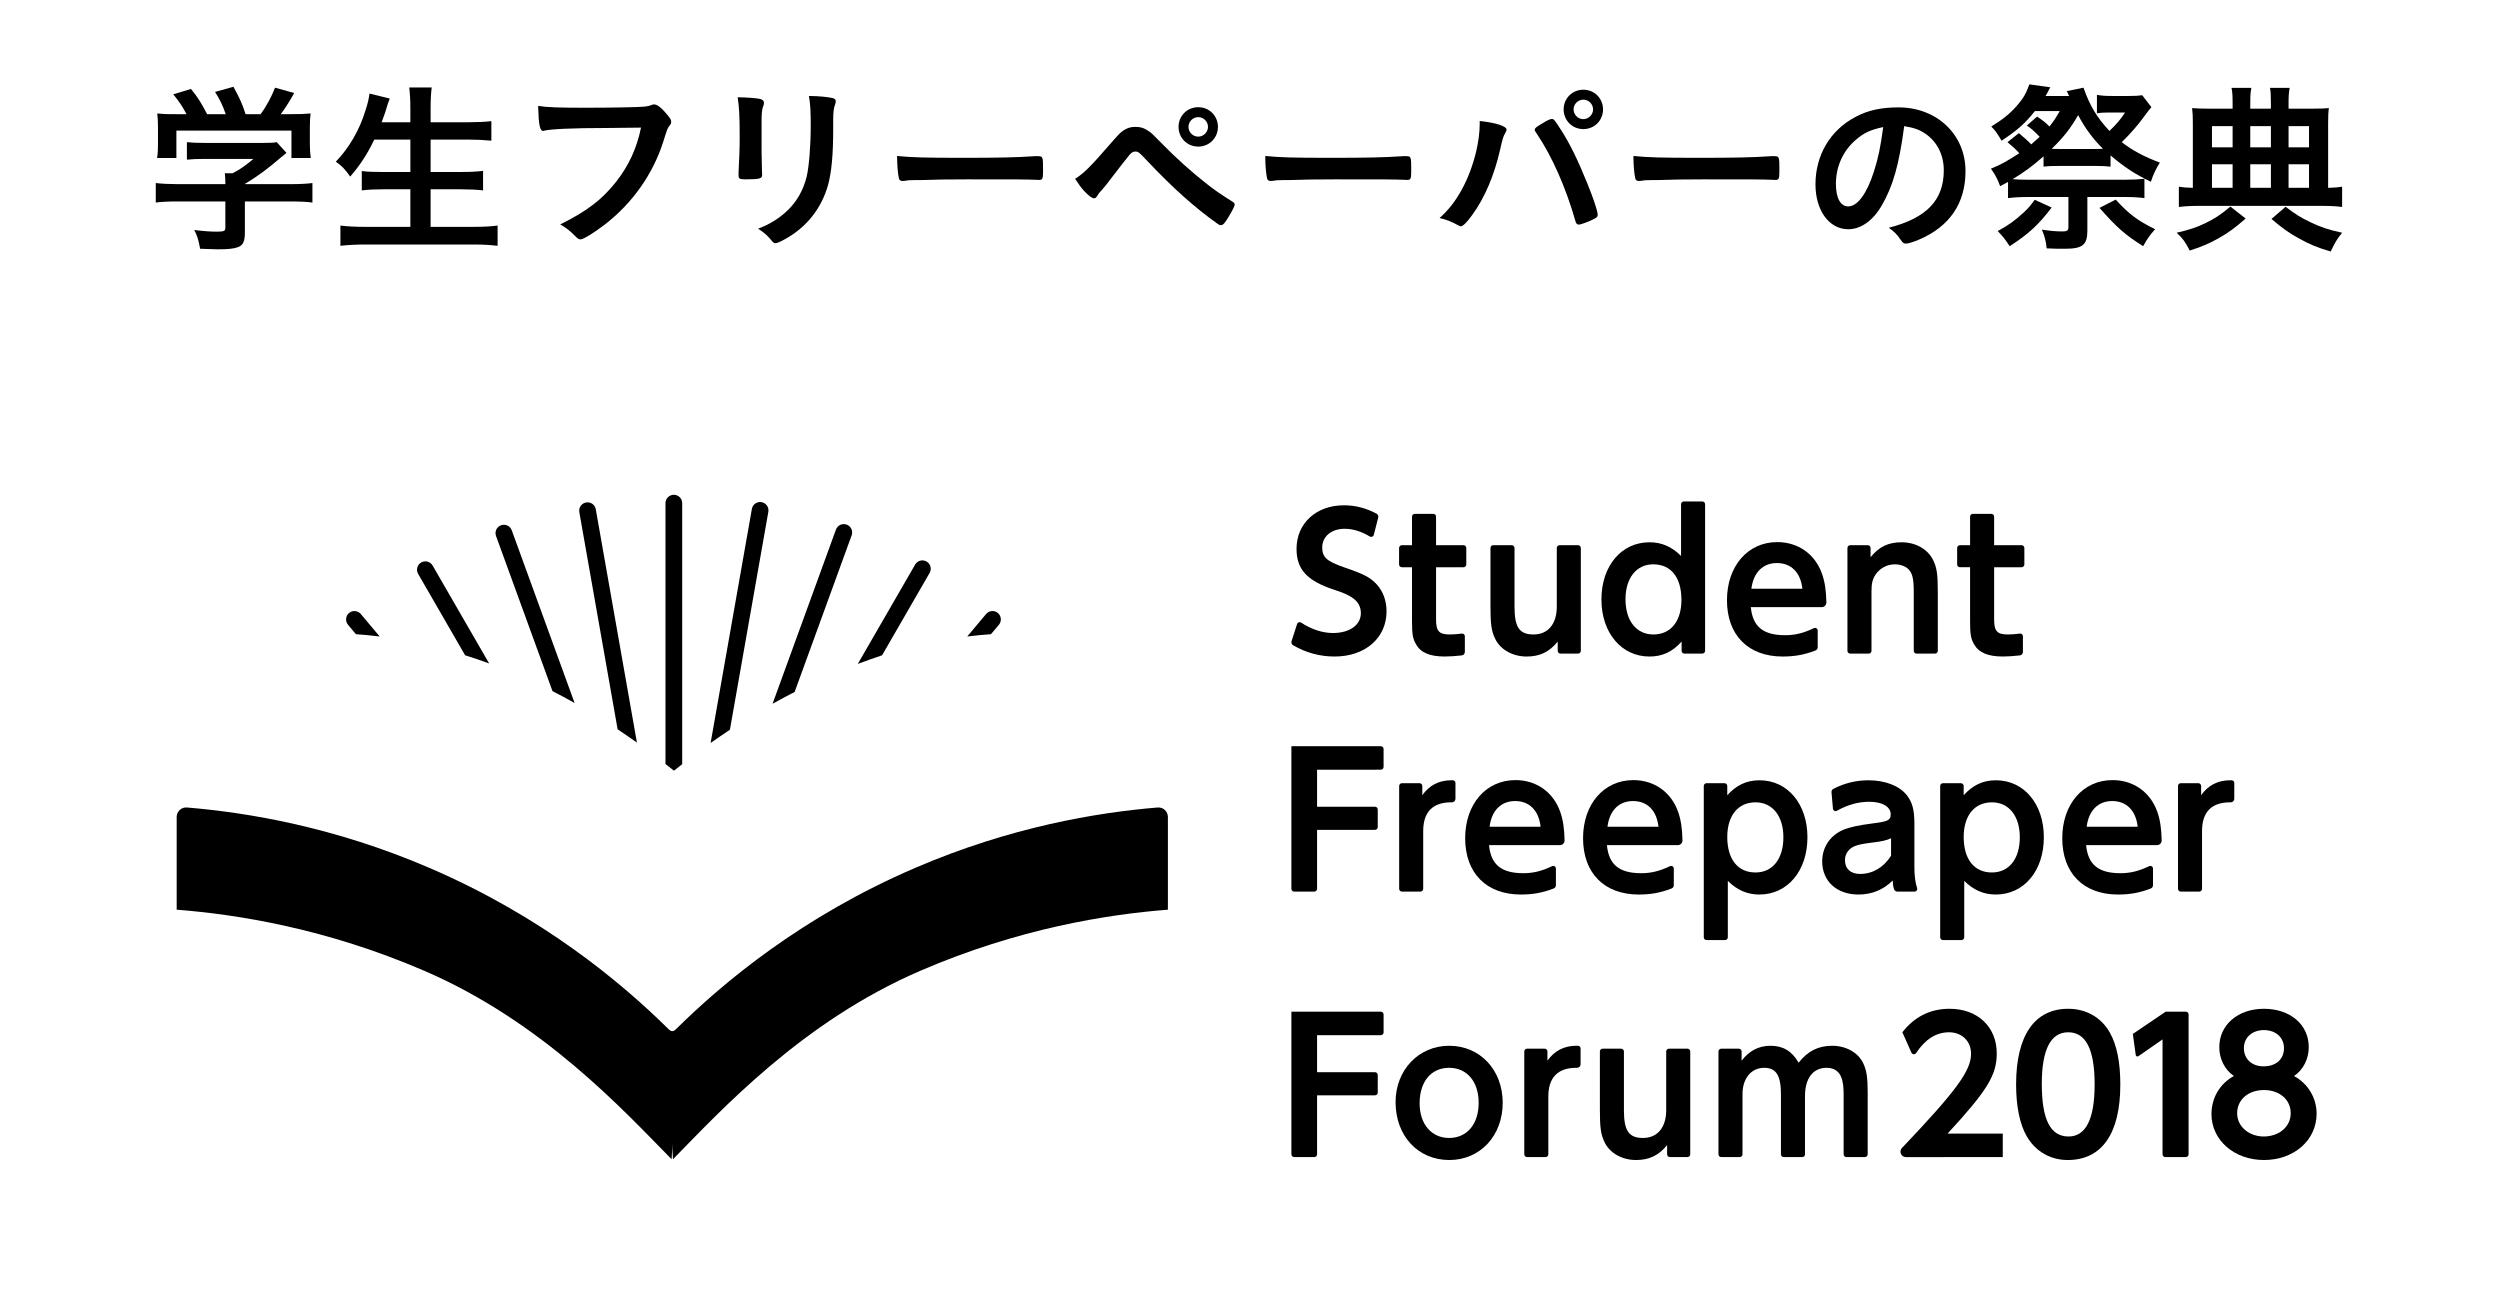 <?xml version="1.0" encoding="utf-8"?>
<!-- Generator: Adobe Illustrator 22.1.0, SVG Export Plug-In . SVG Version: 6.00 Build 0)  -->
<svg version="1.1" id="レイヤー_1" xmlns="http://www.w3.org/2000/svg" xmlns:xlink="http://www.w3.org/1999/xlink" x="0px"
	 y="0px" viewBox="0 0 327 170" enable-background="new 0 0 327 170" xml:space="preserve">
<g id="レイヤー_1_1_">
</g>
<g id="レイヤー_2_1_">
</g>
<g id="レイヤー_5">
</g>
<g id="レイヤー_4">
</g>
<g id="レイヤー_3">
</g>
<g id="レイヤー_7">
</g>
<g id="レイヤー_9">
	<g>
		<g>
			<g>
				<g>
					<path d="M75.775,66.989l5.009,28.405c0.836,0.555,1.678,1.134,2.526,1.739l-5.382-30.523
						c-0.105-0.595-0.671-0.992-1.266-0.887C76.067,65.828,75.67,66.394,75.775,66.989"/>
					<path d="M64.88,70.106l7.386,20.293c0.95,0.483,1.917,1.007,2.893,1.554l-8.224-22.595
						c-0.206-0.567-0.834-0.86-1.401-0.653h-0C64.966,68.911,64.674,69.538,64.88,70.106"/>
					<path d="M54.693,75.067l6.145,10.644c1.02,0.32,2.068,0.674,3.142,1.068l-7.393-12.806
						c-0.302-0.523-0.971-0.702-1.493-0.4l-0,0C54.57,73.876,54.391,74.544,54.693,75.067"/>
					<path d="M45.656,80.181l-0,0c-0.462,0.388-0.523,1.077-0.135,1.54l1.034,1.232
						c0.95,0.065,1.988,0.162,3.107,0.301l-2.466-2.938C46.807,79.854,46.118,79.793,45.656,80.181"/>
					<path d="M130.52,80.181l0,0c0.463,0.388,0.523,1.077,0.135,1.54l-1.034,1.232
						c-0.95,0.065-1.988,0.162-3.107,0.301l2.466-2.938C129.369,79.854,130.058,79.793,130.52,80.181"/>
					<g>
						<path d="M101.049,92.055c0.972-0.543,1.935-1.059,2.889-1.546l7.458-20.489
							c0.206-0.568-0.086-1.195-0.654-1.401h-0c-0.567-0.206-1.194,0.086-1.401,0.653L101.049,92.055z"/>
					</g>
					<g>
						<path d="M92.948,97.18c0.845-0.599,1.687-1.173,2.524-1.726l5.026-28.507
							c0.105-0.595-0.292-1.161-0.887-1.266c-0.594-0.105-1.161,0.292-1.266,0.886L92.948,97.18z"/>
					</g>
					<path d="M89.232,99.956V65.812c0-0.603-0.489-1.093-1.093-1.093h-0.001c-0.604,0-1.093,0.489-1.093,1.093V99.932
						c0.369,0.29,0.737,0.572,1.108,0.873C88.513,100.513,88.872,100.238,89.232,99.956"/>
					<g>
						<path d="M112.198,86.844c1.08-0.41,2.142-0.788,3.178-1.132l6.219-10.773
							c0.302-0.523,0.123-1.191-0.4-1.493l-0.001-0c-0.523-0.302-1.191-0.123-1.493,0.4L112.198,86.844z"/>
					</g>
				</g>
				<g>
					<path d="M87.847,151.631c-6.227-6.329-16.856-17.981-32.377-24.663c-12.819-5.518-24.381-7.358-32.361-7.981
						l-0-12.128c-0-0.726,0.618-1.3,1.341-1.239c7.966,0.661,19.226,2.537,31.665,7.878
						c14.844,6.373,25.165,15.014,31.369,21.152c0.372,0.369,0.969,0.369,1.341,0"/>
					<path d="M88.022,151.631c6.227-6.329,16.856-17.981,32.377-24.663c12.819-5.518,24.381-7.358,32.361-7.981
						l0-12.128c0-0.726-0.618-1.3-1.341-1.239c-7.966,0.661-19.226,2.537-31.665,7.878
						c-14.844,6.373-25.166,15.014-31.369,21.152c-0.372,0.369-0.969,0.369-1.341,0"/>
				</g>
			</g>
			<g>
				<g>
					<path d="M174.568,85.874c-1.952,0-3.777-0.507-5.435-1.481c-0.182-0.107-0.262-0.329-0.197-0.53l0.724-2.244
						c0.07-0.216,0.326-0.309,0.516-0.185c1.387,0.905,2.823,1.365,4.178,1.365c2.169,0,3.647-1.048,3.647-2.598
						c0-1.668-1.383-2.383-3.457-3.05c-3.646-1.192-4.957-2.717-4.957-5.363c0-3.336,2.574-5.696,6.196-5.696
						c1.466,0,2.867,0.351,4.266,1.092c0.184,0.097,0.274,0.312,0.223,0.513l-0.58,2.267
						c-0.058,0.225-0.316,0.332-0.515,0.212c-1.108-0.668-2.213-1.011-3.299-1.011
						c-1.716,0-2.931,1.002-2.931,2.432c0,1.286,0.572,1.811,2.836,2.598c2.717,0.929,3.48,1.358,4.314,2.264
						c0.882,0.977,1.263,2.24,1.263,3.503C181.361,83.443,178.572,85.874,174.568,85.874"/>
					<g>
						<path d="M187.837,74.195v6.864c0,1.501,0.405,1.93,1.787,1.93c0.439,0,0.944-0.033,1.585-0.114
							c0.208-0.026,0.394,0.135,0.394,0.345v2.056c0,0.231-0.174,0.427-0.404,0.452
							c-0.836,0.091-1.58,0.145-2.218,0.145c-1.954,0-3.146-0.5-3.765-1.597c-0.429-0.739-0.524-1.335-0.524-3.05
							v-7.031h-1.328c-0.201,0-0.364-0.163-0.364-0.364v-2.155c0-0.201,0.163-0.364,0.364-0.364h1.328v-3.736
							c0-0.201,0.163-0.364,0.364-0.364h2.417c0.201,0,0.364,0.163,0.364,0.364v3.736h3.591
							c0.201,0,0.364,0.163,0.364,0.364v2.155c0,0.201-0.163,0.364-0.364,0.364L187.837,74.195L187.837,74.195z"/>
					</g>
					<g>
						<path d="M203.748,85.128v-1.208c-1.12,1.382-2.359,1.954-4.075,1.954c-1.811,0-3.433-0.906-4.099-2.312
							c-0.501-1.025-0.62-1.907-0.62-4.267v-7.619c0-0.201,0.163-0.364,0.364-0.364h2.417
							c0.201,0,0.364,0.163,0.364,0.364v7.691c0,2.692,0.643,3.622,2.502,3.622c1.883,0,3.027-1.382,3.027-3.622
							v-7.691c0-0.201,0.163-0.364,0.364-0.364h2.417c0.201,0,0.364,0.163,0.364,0.364v13.452
							c0,0.201-0.163,0.364-0.364,0.364h-2.298C203.911,85.492,203.748,85.329,203.748,85.128z"/>
					</g>
					<path d="M219.954,85.127V83.919c-1.215,1.358-2.526,1.955-4.218,1.955c-3.646,0-6.269-3.099-6.269-7.46
						c0-4.386,2.599-7.484,6.292-7.484c1.573,0,2.907,0.572,4.123,1.787v-6.761c0-0.201,0.163-0.364,0.364-0.364
						h2.417c0.201,0,0.364,0.163,0.364,0.364v19.171c0,0.201-0.163,0.364-0.364,0.364h-2.345
						C220.118,85.492,219.954,85.329,219.954,85.127z M216.237,73.814c-2.192,0-3.622,1.787-3.622,4.576
						c0,2.813,1.43,4.6,3.646,4.6c2.264,0,3.67-1.716,3.67-4.528C219.931,75.53,218.572,73.814,216.237,73.814"
						/>
					<path d="M229.009,79.415c0.238,2.55,1.621,3.67,4.48,3.67c1.3,0,2.392-0.267,3.767-0.92
						c0.231-0.11,0.499,0.057,0.499,0.313v2.18c0,0.187-0.115,0.357-0.289,0.425
						c-1.45,0.56-2.721,0.791-4.287,0.791c-4.528,0-7.292-2.812-7.292-7.365c0-4.456,2.717-7.602,6.577-7.602
						c2.742,0,4.958,1.573,5.863,4.17c0.358,1.011,0.53,2.171,0.565,3.709c0.008,0.344-0.271,0.629-0.615,0.629
						H229.009z M232.417,73.647c-1.835,0-3.074,1.239-3.336,3.36h6.673C235.516,74.886,234.299,73.647,232.417,73.647
						"/>
					<g>
						<path d="M250.684,85.492c-0.201,0-0.364-0.163-0.364-0.364v-7.691c0-1.644-0.167-2.407-0.62-2.907
							c-0.405-0.453-1.097-0.715-1.884-0.715c-1,0-1.954,0.524-2.502,1.358
							c-0.405,0.62-0.524,1.168-0.524,2.264v7.691c0,0.201-0.163,0.364-0.364,0.364h-2.417
							c-0.201,0-0.364-0.163-0.364-0.364V71.676c0-0.201,0.163-0.364,0.364-0.364h2.299
							c0.201,0,0.364,0.163,0.364,0.364v1.208c1.119-1.382,2.335-1.954,4.051-1.954
							c1.835,0,3.408,0.882,4.123,2.312c0.5,1.001,0.62,1.883,0.62,4.266v7.62
							c0,0.201-0.163,0.364-0.364,0.364C253.101,85.492,250.684,85.492,250.684,85.492z"/>
					</g>
					<g>
						<path d="M260.833,74.195v6.864c0,1.501,0.405,1.93,1.787,1.93c0.439,0,0.944-0.033,1.584-0.114
							c0.208-0.026,0.394,0.135,0.394,0.345v2.056c0,0.231-0.174,0.427-0.404,0.452
							c-0.835,0.091-1.58,0.144-2.218,0.144c-1.954,0-3.146-0.5-3.765-1.597
							c-0.429-0.739-0.524-1.335-0.524-3.05v-7.031h-1.328c-0.201,0-0.364-0.163-0.364-0.364V71.676
							c0-0.201,0.163-0.364,0.364-0.364h1.328v-3.736c0-0.201,0.163-0.364,0.364-0.364h2.417
							c0.201,0,0.364,0.163,0.364,0.364v3.736h3.591c0.201,0,0.364,0.163,0.364,0.364v2.155
							c0,0.201-0.163,0.364-0.364,0.364h-3.591V74.195z"/>
					</g>
				</g>
				<g>
					<g>
						<path d="M172.273,100.678v4.839h7.572c0.201,0,0.364,0.163,0.364,0.364v2.298c0,0.201-0.163,0.364-0.364,0.364
							h-7.572v7.715c0,0.201-0.163,0.364-0.364,0.364h-2.631c-0.201,0-0.364-0.163-0.364-0.364V97.604h11.695
							c0.201,0,0.364,0.163,0.364,0.364v2.345c0,0.201-0.163,0.364-0.364,0.364
							C180.608,100.678,172.273,100.678,172.273,100.678z"/>
					</g>
					<path d="M189.826,104.944c-2.431,0-3.671,1.263-3.671,3.765v7.548c0,0.201-0.163,0.364-0.364,0.364h-2.417
						c-0.201,0-0.364-0.163-0.364-0.364v-13.452c0-0.201,0.163-0.364,0.364-0.364h2.299
						c0.201,0,0.364,0.163,0.364,0.364v1.208c0.929-1.311,2.192-1.954,3.813-1.954c0.066,0,0.124,0,0.185,0.002
						c0.189,0.004,0.339,0.16,0.339,0.348v2.079c0,0.252-0.203,0.455-0.455,0.455
						C189.892,104.944,189.861,104.944,189.826,104.944"/>
					<path d="M194.766,110.545c0.238,2.55,1.621,3.67,4.48,3.67c1.301,0,2.391-0.267,3.768-0.921
						c0.231-0.11,0.499,0.057,0.499,0.313v2.181c0,0.187-0.115,0.357-0.289,0.425
						c-1.45,0.56-2.722,0.791-4.287,0.791c-4.529,0-7.293-2.812-7.293-7.365c0-4.456,2.717-7.602,6.577-7.602
						c2.742,0,4.958,1.573,5.863,4.17c0.357,1.011,0.529,2.171,0.564,3.709c0.008,0.344-0.27,0.629-0.615,0.629
						h-9.268V110.545z M198.174,104.777c-1.835,0-3.074,1.239-3.336,3.36h6.673
						C201.272,106.016,200.057,104.777,198.174,104.777"/>
					<path d="M210.186,110.545c0.238,2.55,1.621,3.67,4.48,3.67c1.301,0,2.391-0.267,3.768-0.92
						c0.231-0.11,0.499,0.057,0.499,0.313v2.181c0,0.187-0.115,0.357-0.289,0.425
						c-1.45,0.56-2.722,0.791-4.287,0.791c-4.529,0-7.293-2.812-7.293-7.365c0-4.456,2.717-7.602,6.577-7.602
						c2.742,0,4.958,1.573,5.863,4.17c0.357,1.011,0.529,2.171,0.564,3.709c0.008,0.344-0.271,0.629-0.615,0.629
						h-9.268V110.545z M213.594,104.777c-1.835,0-3.074,1.239-3.336,3.36h6.673
						C216.692,106.016,215.476,104.777,213.594,104.777"/>
					<path d="M230.122,117.004c-1.573,0-2.908-0.573-4.123-1.788v7.382c0,0.201-0.163,0.364-0.364,0.364h-2.418
						c-0.201,0-0.364-0.163-0.364-0.364v-19.792c0-0.201,0.163-0.364,0.364-0.364h2.345
						c0.201,0,0.364,0.163,0.364,0.364v1.208c1.168-1.287,2.478-1.954,4.218-1.954c3.671,0,6.269,3.098,6.269,7.459
						C236.413,113.905,233.816,117.004,230.122,117.004 M229.622,104.944c-2.289,0-3.695,1.74-3.695,4.529
						c0,2.931,1.383,4.647,3.695,4.647c2.24,0,3.646-1.787,3.646-4.6
						C233.268,106.731,231.837,104.944,229.622,104.944"/>
					<g>
						<path d="M247.742,116.31c-0.114-0.326-0.159-0.672-0.177-1.142c-1.215,1.215-2.718,1.836-4.48,1.836
							c-2.836,0-4.742-1.74-4.742-4.338c0-1.835,1.024-3.36,2.693-4.099c0.858-0.381,2.05-0.62,4.027-0.882
							c1.93-0.238,2.24-0.429,2.24-1.168c0-1.001-1.096-1.644-2.812-1.644c-1.438,0-2.817,0.387-4.226,1.177
							c-0.22,0.123-0.494-0.021-0.516-0.272l-0.189-2.151c-0.016-0.183,0.079-0.361,0.243-0.445
							c1.487-0.761,2.997-1.121,4.592-1.121c2.17,0,4.006,0.714,4.982,1.907c0.739,0.929,1.025,1.907,1.025,3.765
							v5.649c0,1.162,0.114,2.048,0.356,2.791c0.072,0.223-0.099,0.45-0.333,0.45h-2.249
							C247.979,116.623,247.807,116.495,247.742,116.31z M247.351,109.639c-0.62,0.286-1.096,0.405-2.645,0.596
							c-1.335,0.167-1.954,0.31-2.456,0.62c-0.572,0.357-0.928,0.953-0.928,1.644
							c0,1.144,0.739,1.812,1.978,1.812c1.644,0,3.098-0.859,4.051-2.384L247.351,109.639L247.351,109.639z"/>
					</g>
					<path d="M261.045,117.004c-1.573,0-2.908-0.573-4.123-1.788v7.382c0,0.201-0.163,0.364-0.364,0.364H254.14
						c-0.201,0-0.364-0.163-0.364-0.364v-19.792c0-0.201,0.163-0.364,0.364-0.364h2.345
						c0.201,0,0.364,0.163,0.364,0.364v1.208c1.168-1.287,2.478-1.954,4.218-1.954c3.671,0,6.269,3.098,6.269,7.459
						C267.337,113.905,264.739,117.004,261.045,117.004 M260.545,104.944c-2.289,0-3.695,1.74-3.695,4.529
						c0,2.931,1.383,4.647,3.695,4.647c2.24,0,3.646-1.787,3.646-4.6
						C264.191,106.731,262.76,104.944,260.545,104.944"/>
					<path d="M272.865,110.545c0.238,2.55,1.621,3.67,4.48,3.67c1.301,0,2.391-0.267,3.768-0.92
						c0.231-0.11,0.499,0.057,0.499,0.313v2.181c0,0.187-0.115,0.357-0.289,0.425
						c-1.45,0.56-2.722,0.791-4.287,0.791c-4.529,0-7.293-2.812-7.293-7.365c0-4.456,2.717-7.602,6.577-7.602
						c2.742,0,4.958,1.573,5.863,4.17c0.357,1.011,0.529,2.171,0.564,3.709c0.008,0.344-0.27,0.629-0.615,0.629
						h-9.268V110.545z M276.273,104.777c-1.835,0-3.074,1.239-3.336,3.36h6.673
						C279.371,106.016,278.155,104.777,276.273,104.777"/>
					<path d="M291.697,104.944c-2.431,0-3.67,1.263-3.67,3.765v7.548c0,0.201-0.163,0.364-0.364,0.364h-2.418
						c-0.201,0-0.364-0.163-0.364-0.364v-13.452c0-0.201,0.163-0.364,0.364-0.364h2.299
						c0.201,0,0.364,0.163,0.364,0.364v1.208c0.928-1.311,2.192-1.954,3.812-1.954c0.066,0,0.124,0,0.186,0.002
						c0.189,0.004,0.339,0.16,0.339,0.348v2.079c0,0.252-0.203,0.455-0.455,0.455
						C291.763,104.944,291.732,104.944,291.697,104.944"/>
				</g>
				<g>
					<g>
						<path d="M172.274,135.403v4.839h7.571c0.201,0,0.364,0.163,0.364,0.364v2.298c0,0.201-0.163,0.364-0.364,0.364
							h-7.571v7.715c0,0.201-0.163,0.364-0.364,0.364h-2.632c-0.201,0-0.364-0.163-0.364-0.364v-18.655h11.696
							c0.201,0,0.364,0.163,0.364,0.364v2.345c0,0.201-0.163,0.364-0.364,0.364h-8.335V135.403z"/>
					</g>
					<path d="M189.571,151.73c-4.098,0-7.03-3.147-7.03-7.579c0-4.195,3.026-7.365,7.007-7.365
						c4.051,0,7.006,3.17,7.006,7.459C196.554,148.56,193.599,151.73,189.571,151.73 M189.548,139.669
						c-2.36,0-3.862,1.811-3.862,4.648c0,2.717,1.549,4.528,3.862,4.528c2.335,0,3.861-1.811,3.861-4.6
						C193.408,141.481,191.883,139.669,189.548,139.669"/>
					<path d="M206.192,139.669c-2.431,0-3.67,1.263-3.67,3.765v7.548c0,0.201-0.163,0.364-0.364,0.364h-2.418
						c-0.201,0-0.364-0.163-0.364-0.364v-13.452c0-0.201,0.163-0.364,0.364-0.364h2.299
						c0.201,0,0.364,0.163,0.364,0.364v1.208c0.928-1.311,2.192-1.954,3.812-1.954c0.066,0,0.124,0,0.186,0.002
						c0.189,0.004,0.339,0.16,0.339,0.348v2.079c0,0.252-0.203,0.455-0.455,0.455
						C206.257,139.669,206.227,139.669,206.192,139.669"/>
					<g>
						<path d="M218.059,150.983v-1.208c-1.12,1.382-2.359,1.954-4.075,1.954c-1.812,0-3.433-0.906-4.099-2.312
							c-0.5-1.025-0.62-1.907-0.62-4.267v-7.619c0-0.201,0.163-0.364,0.364-0.364h2.417
							c0.201,0,0.364,0.163,0.364,0.364v7.691c0,2.692,0.643,3.622,2.502,3.622c1.884,0,3.027-1.382,3.027-3.622
							v-7.691c0-0.201,0.163-0.364,0.364-0.364h2.418c0.201,0,0.364,0.163,0.364,0.364v13.452
							c0,0.201-0.163,0.364-0.364,0.364h-2.299C218.222,151.348,218.059,151.185,218.059,150.983z"/>
					</g>
					<g>
						<path d="M241.51,151.348c-0.201,0-0.364-0.163-0.364-0.364v-7.811c0-1.644-0.191-3.503-2.24-3.503
							c-1.764,0-2.813,1.382-2.813,3.694v7.62c0,0.201-0.163,0.364-0.364,0.364h-2.417
							c-0.201,0-0.364-0.163-0.364-0.364v-7.811c0-2.502-0.62-3.503-2.192-3.503c-1.692,0-2.836,1.382-2.836,3.432
							v7.882c0,0.201-0.163,0.364-0.364,0.364h-2.417c-0.201,0-0.364-0.163-0.364-0.364V137.532
							c0-0.201,0.163-0.364,0.364-0.364h2.298c0.201,0,0.364,0.163,0.364,0.364v1.208
							c0.953-1.239,2.169-1.954,3.789-1.954c1.644,0,2.812,0.715,3.67,2.216c1.169-1.501,2.551-2.216,4.386-2.216
							c1.811,0,3.384,0.882,4.051,2.264c0.453,0.929,0.596,1.859,0.596,3.908v8.025c0,0.201-0.163,0.364-0.364,0.364
							H241.51z"/>
					</g>
					<g>
						<path d="M249.288,151.348c-0.621,0-0.938-0.744-0.51-1.194c7.14-7.512,9.037-10.12,9.037-12.319
							c0-1.644-1.191-2.812-2.883-2.812c-1.673,0-3.108,0.91-4.305,2.713c-0.153,0.23-0.497,0.205-0.61-0.047
							l-1.187-2.666c1.549-2.003,3.622-3.075,6.172-3.075c3.67,0,6.173,2.359,6.173,5.84
							c0,2.836-1.239,4.862-6.435,10.487h7.222v3.074H249.288z"/>
					</g>
					<path d="M270.451,151.73c-2.265,0-4.243-1.145-5.363-3.123c-0.905-1.573-1.382-3.908-1.382-6.768
						c0-6.388,2.408-9.891,6.817-9.891c2.335,0,4.313,1.12,5.434,3.098c0.928,1.644,1.381,3.885,1.381,6.817
						C277.338,148.273,274.931,151.73,270.451,151.73 M270.522,135.022c-2.289,0-3.455,2.264-3.455,6.744
						c0,4.672,1.119,6.888,3.503,6.888c2.264,0,3.408-2.288,3.408-6.816
						C273.978,137.262,272.834,135.022,270.522,135.022"/>
					<g>
						<path d="M282.86,150.983v-15.031l-3.154,2.197c-0.138,0.096-0.329,0.013-0.352-0.154l-0.379-2.759l4.29-2.907
							h2.639c0.201,0,0.364,0.163,0.364,0.364v18.29c0,0.201-0.163,0.364-0.364,0.364h-2.68
							C283.023,151.348,282.86,151.185,282.86,150.983z"/>
					</g>
					<path d="M296.123,151.73c-3.885,0-6.864-2.599-6.864-6.006c0-2.121,1.096-3.98,2.931-4.982
						c-1.239-0.857-1.907-2.288-1.907-3.765c0-2.931,2.431-5.028,5.84-5.028c3.432,0,5.862,2.073,5.862,5.005
						c0,1.549-0.714,2.979-1.93,3.789c1.836,1.002,2.956,2.861,2.956,4.934
						C303.012,149.131,300.056,151.73,296.123,151.73 M296.123,142.578c-2.05,0-3.503,1.263-3.503,3.026
						c0,1.883,1.715,3.05,3.455,3.05c2.049,0,3.551-1.287,3.551-3.05S298.173,142.578,296.123,142.578
						 M296.123,134.736c-1.55,0-2.622,0.977-2.622,2.359c0,1.43,1.05,2.383,2.575,2.383
						c1.621,0,2.669-0.929,2.669-2.383C298.745,135.713,297.673,134.736,296.123,134.736"/>
				</g>
			</g>
		</g>
		<g>
			<path d="M23.192,26.349c-1.204,0-2.095,0.049-2.816,0.144v-2.552c0.818,0.096,1.733,0.144,2.793,0.144h6.308
				V23.917c0-0.457-0.023-0.843-0.072-1.252h1.012c0.987-0.506,1.733-1.035,2.721-1.878h-6.356
				c-0.963,0-1.661,0.023-2.336,0.096v-2.287c0.675,0.072,1.373,0.097,2.36,0.097h7.632
				c0.892,0,1.373-0.024,1.758-0.097l1.276,1.397c-0.337,0.289-0.337,0.289-0.843,0.698
				c-1.638,1.397-2.817,2.287-4.599,3.371v0.024h5.995c1.107,0,2.167-0.049,2.841-0.144v2.552
				c-0.649-0.096-1.637-0.144-2.865-0.144h-5.971v4.045c0,1.18-0.241,1.685-0.891,1.927
				c-0.578,0.217-1.301,0.289-2.673,0.289c-0.289,0-1.035-0.024-2.287-0.072c-0.241-1.252-0.361-1.638-0.77-2.456
				c1.131,0.144,2.167,0.217,2.865,0.217c1.035,0,1.203-0.072,1.203-0.53v-3.419L23.192,26.349L23.192,26.349z
				 M24.396,14.935c-0.554-1.035-0.843-1.492-1.733-2.6l2.312-0.698c0.843,1.011,1.3,1.733,2.118,3.298h2.433
				c-0.409-1.18-0.747-1.878-1.397-2.913l2.407-0.674c0.94,1.758,1.084,2.095,1.589,3.587h1.951
				c0.698-0.891,1.492-2.383,1.901-3.467l2.505,0.698c-0.53,0.963-1.228,2.07-1.758,2.769h1.06
				c1.589,0,1.998-0.023,2.841-0.096c-0.072,0.602-0.097,1.06-0.097,1.926v2.144c0,0.626,0.049,1.203,0.121,1.757
				h-2.528v-3.587H23.072v3.587H20.544c0.097-0.529,0.12-1.059,0.12-1.781v-2.119
				c0-0.818-0.023-1.372-0.096-1.926c1.06,0.096,1.18,0.096,2.745,0.096h1.083V14.935z"/>
			<path d="M48.956,18.259c-0.915,1.902-1.853,3.347-3.154,4.84c-0.578-0.867-1.132-1.445-1.878-1.95
				c1.733-1.782,3.13-4.189,3.9-6.767c0.314-0.987,0.409-1.444,0.506-2.143l2.648,0.65
				c-0.048,0.168-0.048,0.168-0.217,0.602c-0.048,0.144-0.072,0.169-0.24,0.77
				c-0.097,0.314-0.193,0.626-0.603,1.733h3.757v-1.758c0-1.228-0.049-1.926-0.144-2.793h2.938
				c-0.097,0.723-0.144,1.565-0.144,2.769v1.781h4.84c1.18,0,2.167-0.048,3.106-0.144v2.553
				c-0.987-0.097-1.975-0.144-3.058-0.144h-4.888v4.237h3.997c1.18,0,2.118-0.048,2.865-0.144v2.553
				c-0.819-0.097-1.782-0.144-2.842-0.144h-4.021v4.912h5.561c1.301,0,2.312-0.049,3.202-0.169v2.648
				c-1.083-0.12-1.878-0.168-3.13-0.168H47.801c-1.228,0-2.191,0.048-3.275,0.168v-2.648
				c0.964,0.12,1.999,0.169,3.203,0.169h5.947v-4.912h-3.563c-1.06,0-2.022,0.048-2.793,0.144V22.376
				c0.77,0.097,1.492,0.12,2.769,0.12h3.588v-4.237H48.956z"/>
			<path d="M79.246,16.742c-4.31,0-7.344,0.144-8.114,0.36c-0.023,0.024-0.048,0.024-0.072,0.024
				c-0.457,0-0.602-0.795-0.674-3.274c1.18,0.192,2.721,0.24,6.284,0.24c3.227,0,7.007-0.071,7.608-0.144
				c0.434-0.049,0.578-0.072,1.012-0.241c0.12-0.048,0.168-0.048,0.265-0.048c0.409,0,0.915,0.385,1.685,1.3
				c0.457,0.578,0.554,0.723,0.554,0.987c0,0.169-0.072,0.314-0.241,0.529c-0.24,0.289-0.265,0.361-0.794,2.047
				c-1.349,4.238-4.021,8.042-7.633,10.835c-1.444,1.107-2.817,1.95-3.179,1.95c-0.265,0-0.312-0.023-0.866-0.577
				c-0.65-0.65-1.156-1.012-1.806-1.373c3.539-1.758,5.466-3.25,7.319-5.586c1.661-2.119,2.696-4.382,3.251-7.079
				C81.967,16.718,81.967,16.718,79.246,16.742z"/>
			<path d="M99.616,19.968c0,0.555,0.024,1.662,0.049,2.336c0,0.241,0.023,0.481,0.023,0.578
				c0,0.481-0.337,0.578-2.215,0.578c-0.723,0-0.867-0.097-0.867-0.506c0-0.097,0-0.314,0-0.481
				c0.097-1.878,0.144-2.914,0.144-4.623c0-2.793-0.072-3.877-0.265-5.129c1.228,0.024,2.359,0.097,2.913,0.217
				c0.338,0.072,0.53,0.241,0.53,0.529c0,0.121-0.024,0.193-0.072,0.338c-0.192,0.481-0.241,0.939-0.241,2.095
				L99.616,19.968L99.616,19.968z M108.982,16.838c0,3.443-0.217,5.683-0.674,7.368
				c-0.867,3.058-2.793,5.514-5.634,7.079c-0.603,0.337-1.06,0.529-1.228,0.529c-0.168,0-0.289-0.072-0.457-0.265
				c-0.554-0.698-0.987-1.084-1.83-1.638c1.541-0.577,2.841-1.397,3.9-2.432
				c1.228-1.204,2.022-2.648,2.456-4.382c0.312-1.373,0.529-3.973,0.529-6.742c0-1.95-0.072-2.913-0.24-3.804
				c1.444,0.023,2.312,0.12,3.058,0.265c0.314,0.072,0.458,0.192,0.458,0.434c0,0.12-0.024,0.216-0.097,0.433
				c-0.192,0.53-0.241,1.012-0.241,2.144L108.982,16.838L108.982,16.838z"/>
			<path d="M126.03,20.643c4.406,0,6.935-0.048,9.366-0.217c0.072,0,0.217,0,0.312,0
				c0.723,0,0.723,0.024,0.723,1.95c0,0.987-0.072,1.156-0.481,1.156c0,0-0.072,0-0.097,0
				c-1.589-0.072-2.479-0.072-9.438-0.072c-2.552,0-3.828,0.023-6.043,0.096c-0.169,0-0.361,0-0.698,0
				c-0.77,0-0.891,0.024-1.349,0.097c-0.12,0-0.217,0.023-0.265,0.023c-0.265,0-0.434-0.12-0.481-0.337
				c-0.144-0.602-0.241-1.83-0.241-2.938C119.288,20.595,120.998,20.643,126.03,20.643z"/>
			<path d="M145.148,18.909c1.204-1.373,1.397-1.59,1.853-1.879c0.506-0.312,0.892-0.433,1.518-0.433
				c0.698,0,1.131,0.144,1.685,0.529c0.409,0.265,0.409,0.265,1.926,1.806c1.565,1.613,3.756,3.588,5.514,4.96
				c1.18,0.94,1.878,1.421,3.516,2.456c0.24,0.144,0.337,0.241,0.337,0.409c0,0.169-0.192,0.578-0.674,1.397
				c-0.554,0.964-0.843,1.301-1.132,1.301c-0.12,0-0.241-0.049-0.386-0.144c-3.01-2.143-5.875-4.695-9.125-8.139
				c-1.204-1.275-1.276-1.348-1.685-1.348c-0.265,0-0.434,0.096-0.698,0.36c-0.217,0.241-1.733,2.191-2.504,3.203
				c-0.603,0.794-0.626,0.843-1.156,1.444c-0.361,0.385-0.457,0.506-0.577,0.723
				c-0.169,0.288-0.289,0.385-0.458,0.385c-0.265,0-0.746-0.361-1.324-0.987c-0.385-0.434-0.602-0.722-1.155-1.565
				C141.753,22.689,142.644,21.798,145.148,18.909z M159.306,16.598c0,1.444-1.131,2.576-2.576,2.576
				c-1.444,0-2.576-1.132-2.576-2.576c0-1.445,1.132-2.576,2.576-2.576
				C158.175,14.021,159.306,15.152,159.306,16.598z M155.453,16.598c0,0.698,0.578,1.275,1.276,1.275
				c0.675,0,1.276-0.577,1.276-1.275c0-0.698-0.578-1.276-1.276-1.276S155.453,15.899,155.453,16.598z"/>
			<path d="M174.186,20.643c4.406,0,6.935-0.048,9.366-0.217c0.072,0,0.217,0,0.312,0
				c0.723,0,0.723,0.024,0.723,1.95c0,0.987-0.072,1.156-0.481,1.156c0,0-0.072,0-0.097,0
				c-1.589-0.072-2.479-0.072-9.438-0.072c-2.552,0-3.828,0.023-6.043,0.096c-0.169,0-0.361,0-0.698,0
				c-0.77,0-0.891,0.024-1.349,0.097c-0.12,0-0.217,0.023-0.265,0.023c-0.265,0-0.434-0.12-0.481-0.337
				c-0.144-0.602-0.241-1.83-0.241-2.938C167.444,20.595,169.154,20.643,174.186,20.643z"/>
			<path d="M197.06,16.959c0,0.096-0.048,0.216-0.168,0.433c-0.266,0.434-0.361,0.795-0.675,2.167
				c-0.77,3.396-2.022,6.333-3.659,8.572c-0.698,0.963-1.204,1.469-1.493,1.469c-0.097,0-0.192-0.049-0.361-0.144
				c-0.795-0.434-1.469-0.723-2.408-0.94c2.216-1.926,3.901-5.008,4.792-8.716c0.289-1.276,0.457-2.481,0.457-3.563
				c0-0.048,0-0.217,0-0.409C195.64,16.044,197.06,16.501,197.06,16.959z M206.09,28.997
				c-1.252-4.406-3.058-8.499-5.032-11.437c-0.289-0.409-0.314-0.481-0.314-0.602c0-0.193,0.217-0.361,0.915-0.77
				c0.723-0.458,1.108-0.627,1.324-0.627c0.266,0,0.338,0.097,1.253,1.518c1.083,1.685,2.143,3.828,3.394,6.935
				c0.843,2.07,1.349,3.636,1.349,4.068c0,0.289-0.121,0.386-0.723,0.675c-0.578,0.289-1.541,0.626-1.758,0.626
				C206.307,29.383,206.162,29.238,206.09,28.997z M209.678,14.31c0,1.445-1.132,2.577-2.576,2.577
				c-1.445,0-2.577-1.132-2.577-2.577c0-1.444,1.132-2.576,2.577-2.576
				C208.546,11.733,209.678,12.865,209.678,14.31z M205.825,14.31c0,0.698,0.578,1.276,1.276,1.276
				c0.674,0,1.275-0.578,1.275-1.276s-0.577-1.275-1.275-1.275S205.825,13.611,205.825,14.31z"/>
			<path d="M222.343,20.643c4.406,0,6.935-0.048,9.366-0.217c0.072,0,0.217,0,0.312,0
				c0.723,0,0.723,0.024,0.723,1.95c0,0.987-0.072,1.156-0.481,1.156c0,0-0.072,0-0.097,0
				c-1.589-0.072-2.479-0.072-9.438-0.072c-2.552,0-3.828,0.023-6.043,0.096c-0.169,0-0.361,0-0.698,0
				c-0.77,0-0.891,0.024-1.349,0.097c-0.12,0-0.217,0.023-0.265,0.023c-0.265,0-0.434-0.12-0.481-0.337
				c-0.144-0.602-0.241-1.83-0.241-2.938C215.601,20.595,217.31,20.643,222.343,20.643z"/>
			<path d="M246.132,26.879c-1.155,1.998-2.745,3.106-4.382,3.106c-2.504,0-4.286-2.456-4.286-5.875
				c0-3.804,1.926-7.079,5.225-8.812c1.613-0.866,3.347-1.252,5.635-1.252c5.032,0,8.764,3.563,8.764,8.331
				c0,4.214-2.07,7.247-6.067,8.957c-0.795,0.337-1.421,0.529-1.733,0.529c-0.289,0-0.409-0.096-0.723-0.554
				c-0.409-0.626-0.866-1.083-1.517-1.517c4.96-1.276,7.199-3.611,7.199-7.513c0-1.998-0.843-3.684-2.336-4.743
				c-0.843-0.577-1.517-0.818-2.841-1.035C248.395,21.581,247.601,24.351,246.132,26.879z M242.665,18.355
				c-1.613,1.42-2.528,3.442-2.528,5.706c0,1.853,0.602,2.938,1.613,2.938c1.203,0,2.432-1.661,3.347-4.526
				c0.578-1.807,0.866-3.179,1.228-5.852C244.615,16.982,243.773,17.392,242.665,18.355z"/>
			<path d="M264.07,17.416c0.818,0.698,1.132,0.963,1.613,1.469c0.409-0.361,0.578-0.506,1.107-0.987
				c-0.843-0.867-1.084-1.083-1.685-1.469l1.349-1.18c0.843,0.578,1.132,0.795,1.613,1.3
				c0.554-0.698,0.794-1.059,1.348-2.022h-3.25c-1.301,1.638-2.264,2.481-4.358,3.877
				c-0.602-1.012-0.818-1.324-1.348-1.855c1.517-0.939,2.432-1.661,3.394-2.769
				c0.77-0.891,1.132-1.493,1.589-2.745l2.745,0.386c-0.169,0.265-0.217,0.361-0.337,0.626
				c-0.144,0.24-0.169,0.289-0.289,0.506h3.082c-0.072-0.144-0.097-0.193-0.169-0.338
				c-0.048-0.12-0.048-0.144-0.144-0.289l2.191-0.457c0.818,2.336,1.733,3.877,3.394,5.658
				c0.867-0.818,1.445-1.493,2.047-2.407h-2.239c-0.602,0-0.987,0.023-1.444,0.096v-2.407
				c0.698,0.12,1.18,0.144,1.998,0.144h2.216c0.794,0,1.228-0.024,1.709-0.097l1.204,1.565
				c-0.241,0.265-0.337,0.385-0.818,1.035c-0.892,1.252-1.879,2.384-3.059,3.539
				c1.397,1.084,2.865,1.878,4.984,2.673c-0.481,0.746-0.891,1.613-1.18,2.504
				c-2.022-0.963-3.467-1.902-5.273-3.443v1.469c-0.626-0.072-1.083-0.096-2.287-0.096h-4.189
				c-1.204,0-1.685,0.023-2.287,0.096v-1.348c-1.445,1.275-2.528,2.07-4.045,2.985
				c0.602,0.048,1.18,0.072,1.878,0.072h12.881c1.036,0,1.782-0.048,2.481-0.12v2.527
				c-0.698-0.096-1.493-0.144-2.481-0.144h-4.983v4.383c0,1.878-0.626,2.384-2.914,2.384
				c-0.963,0-1.3,0-2.407-0.049c-0.097-0.986-0.265-1.565-0.626-2.455c1.011,0.168,1.902,0.24,2.673,0.24
				c0.626,0,0.794-0.12,0.794-0.578v-3.925h-5.417c-0.987,0-1.734,0.049-2.481,0.144v-2.118
				c-0.361,0.192-0.506,0.289-1.035,0.554c-0.314-0.891-0.674-1.565-1.204-2.287
				c1.373-0.555,2.119-0.987,3.708-2.023c-0.481-0.529-0.506-0.554-1.541-1.444L264.07,17.416z M268.356,27.144
				c-1.758,2.312-3.034,3.467-5.49,5.057c-0.65-0.964-0.795-1.181-1.565-1.975
				c1.445-0.795,2.216-1.349,3.396-2.432c0.626-0.578,0.939-0.964,1.444-1.662L268.356,27.144z M273.773,19.486
				c0.602,0,0.867,0,1.3-0.023c-1.275-1.252-2.359-2.697-3.25-4.406c-0.987,1.709-1.902,2.913-3.467,4.406
				c0.337,0.023,0.602,0.023,1.228,0.023H273.773z M276.735,26.108c1.709,1.878,2.816,2.721,5.152,3.876
				c-0.65,0.723-1.012,1.228-1.565,2.216c-2.335-1.469-3.442-2.433-5.706-5.009L276.735,26.108z"/>
			<path d="M293.733,28.588c-1.467,1.276-2.237,1.83-3.539,2.576c-1.253,0.698-2.094,1.06-3.778,1.613
				c-0.602-1.18-0.915-1.589-1.709-2.335c1.733-0.409,2.552-0.675,3.754-1.252c1.228-0.603,1.95-1.06,3.276-2.167
				L293.733,28.588z M292.026,13.588c0-1.107-0.024-1.541-0.144-2.095h2.598c-0.121,0.602-0.144,0.987-0.144,2.143
				v0.578h2.699v-0.578c0-1.204-0.023-1.613-0.12-2.143h2.573c-0.12,0.674-0.144,1.083-0.144,2.118v0.603h2.988
				c1.154,0,1.828-0.024,2.285-0.072c-0.072,0.481-0.097,1.107-0.097,1.975v8.451
				c0.843-0.024,1.252-0.049,1.83-0.144v2.648c-0.723-0.097-1.589-0.144-2.72-0.144h-15.915
				c-1.13,0-1.997,0.048-2.719,0.144v-2.648c0.577,0.096,0.963,0.12,1.829,0.144v-8.476
				c0-0.818-0.023-1.372-0.096-1.95c0.601,0.048,1.25,0.072,2.236,0.072h3.061L292.026,13.588L292.026,13.588z
				 M292.026,16.501h-2.7v2.769h2.7V16.501z M292.026,21.485h-2.7v3.082h2.7V21.485z M297.034,19.27V16.501
				h-2.699v2.769L297.034,19.27L297.034,19.27z M297.034,24.567v-3.082h-2.699v3.082H297.034z M298.958,27.047
				c1.325,1.012,2,1.421,3.205,1.999c1.395,0.674,2.333,0.987,4.186,1.397c-0.723,0.915-0.867,1.155-1.493,2.456
				c-1.804-0.53-2.766-0.94-4.188-1.734c-1.277-0.698-2.048-1.252-3.562-2.527L298.958,27.047z M302.019,19.27
				V16.501h-2.676v2.769L302.019,19.27L302.019,19.27z M302.019,24.567v-3.082h-2.676v3.082H302.019z"/>
		</g>
	</g>
</g>
<g id="レイヤー_10">
</g>
</svg>
